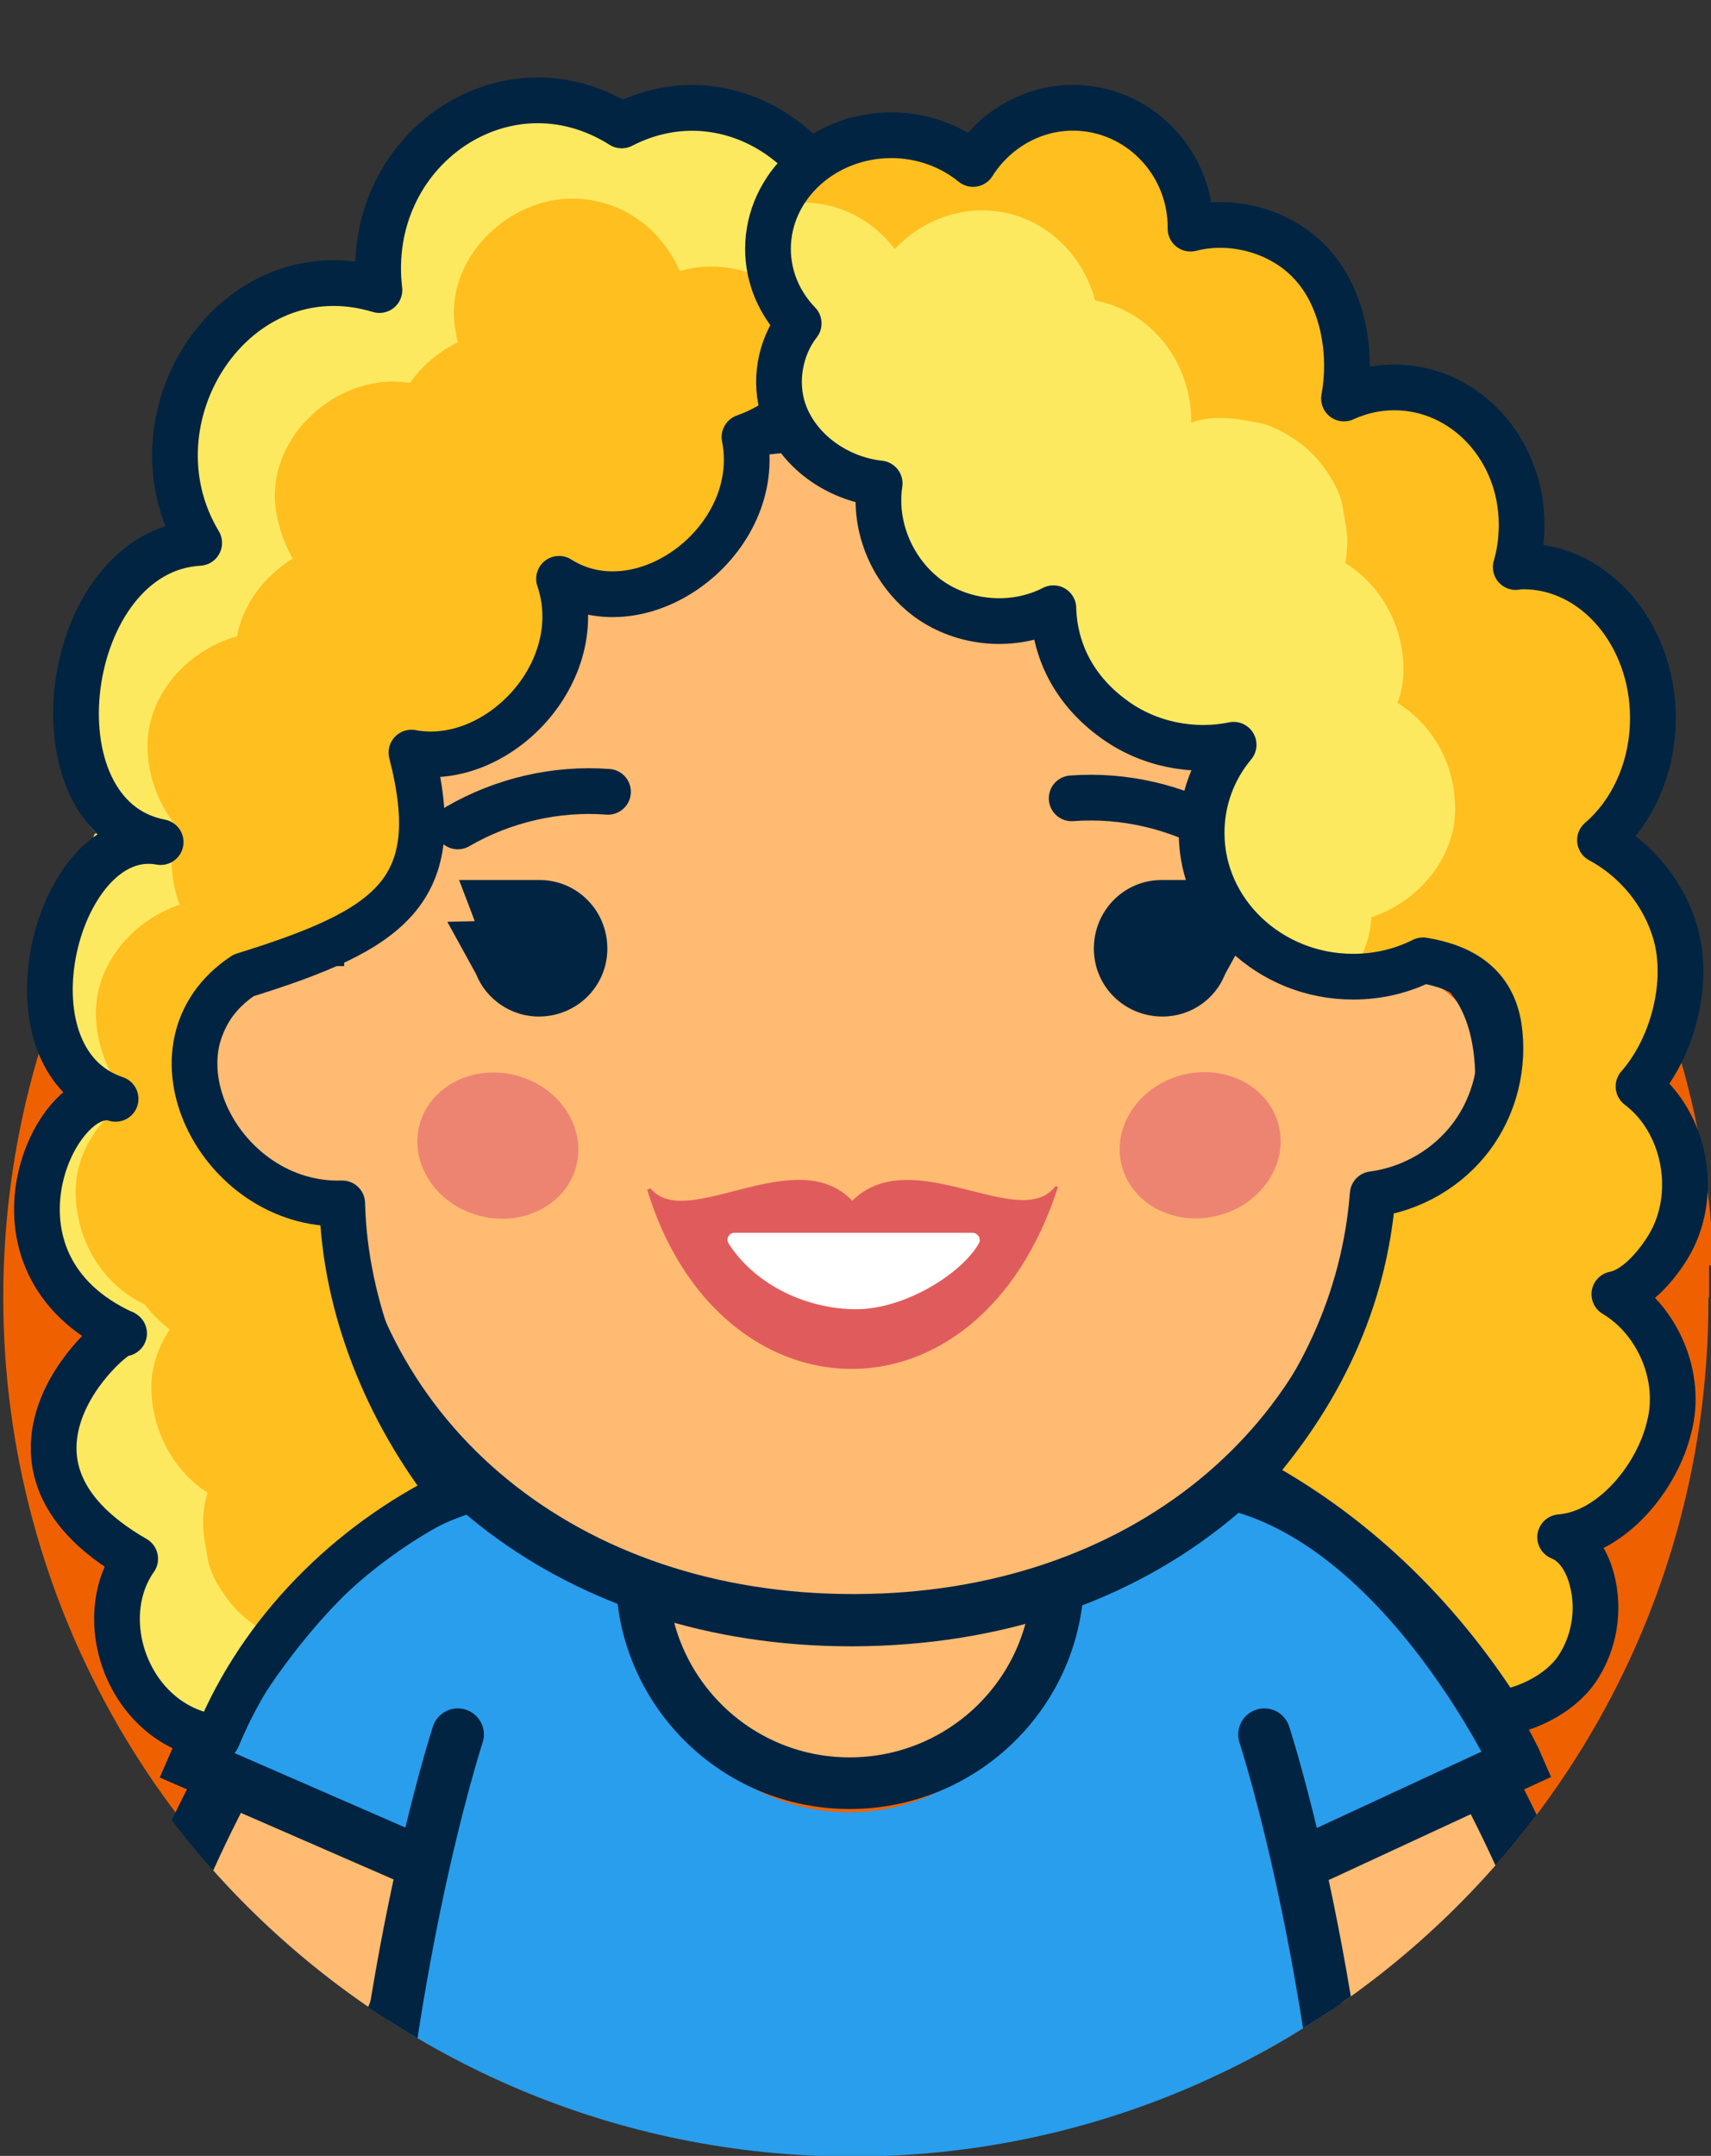 <?xml version="1.0" encoding="utf-8"?>
<!-- Generator: Adobe Illustrator 24.0.1, SVG Export Plug-In . SVG Version: 6.00 Build 0)  -->
<svg version="1.1" xmlns="http://www.w3.org/2000/svg" xmlns:xlink="http://www.w3.org/1999/xlink" x="0px" y="0px"
	 viewBox="0 0 262 330" style="enable-background:new 0 0 262 330;" xml:space="preserve">
<rect x="0" y="0" width="262" height="330" fill="#333333" stroke="none"/>
<style type="text/css">
	.st0{clip-path:url(#SVGID_2_);fill:#EF6100;}
	
		.st1{clip-path:url(#SVGID_2_);fill:none;stroke:#012442;stroke-width:48;stroke-linecap:round;stroke-linejoin:round;stroke-miterlimit:10;}
	
		.st2{clip-path:url(#SVGID_2_);fill:none;stroke:#FFBB71;stroke-width:30;stroke-linecap:round;stroke-linejoin:round;stroke-miterlimit:10;}
	.st3{clip-path:url(#SVGID_2_);fill:#FFBB71;}
	.st4{clip-path:url(#SVGID_2_);fill:#299EED;}
	.st5{clip-path:url(#SVGID_2_);}
	.st6{fill:#299EED;}
	.st7{fill:none;stroke:#012442;stroke-width:8;stroke-linecap:round;stroke-miterlimit:10;}
	.st8{fill:#012442;}
	.st9{clip-path:url(#SVGID_2_);fill:none;stroke:#012442;stroke-width:8;stroke-linecap:round;stroke-miterlimit:10;}
	.st10{fill:#FFBB71;}
	.st11{clip-path:url(#SVGID_2_);fill:#ED8472;}
	
		.st12{clip-path:url(#SVGID_2_);fill:none;stroke:#012442;stroke-width:7;stroke-linecap:round;stroke-linejoin:round;stroke-miterlimit:10;}
	.st13{clip-path:url(#SVGID_2_);fill:#012442;}
	.st14{fill:#E05C5C;}
	.st15{fill:#FFFFFF;}
	.st16{clip-path:url(#SVGID_2_);fill:#FFBF1F;}
	.st17{clip-path:url(#SVGID_2_);fill:#FCE960;}
	.st18{display:none;}
	.st19{display:inline;opacity:0.33;fill:none;stroke:#000000;stroke-miterlimit:10;enable-background:new    ;}
	.st20{display:inline;}
	.st21{fill:#2BB2FC;}
	.st22{fill:none;stroke:#2BB2FC;stroke-miterlimit:10;}
</style>
<g id="Camada_1">
	<g id="Camada_7">
	</g>
	<g id="Camada_8">
		<g>
			<g>
				<defs>
					<path id="SVGID_1_" d="M282.4-0.3H-20.9v194h20.1v4.9h0.2c0,0.2,0,0.4,0,0.5c0,72.4,58.7,131,131.1,131
						c72.4,0,131.1-58.7,131.1-131c0-0.2,0-0.4,0-0.5h0.1v-4.9h20.8L282.4-0.3L282.4-0.3z"/>
				</defs>
				<clipPath id="SVGID_2_">
					<use xlink:href="#SVGID_1_"  style="overflow:visible;"/>
				</clipPath>
				<circle class="st0" cx="131.5" cy="198.6" r="131"/>
				<path class="st1" d="M189.4,252.7c0,0,26.9,22.6,41.2,85.1"/>
				<path class="st2" d="M189.4,252.7c0,0,26.9,22.6,41.2,85.1"/>
				<path class="st1" d="M72.6,252.7c0,0-26.9,22.6-41.2,85.1"/>
				<path class="st2" d="M72.6,252.7c0,0-26.9,22.6-41.2,85.1"/>
				<path class="st3" d="M164.8,233.2l-1-5.9h-67l-1,5.9c-0.3,1.6-0.4,3.2-0.4,4.7c0,17.4,15.6,31.6,34.8,31.6s34.8-14.2,34.8-31.6
					C165.1,236.4,165,234.8,164.8,233.2z"/>
				<path class="st4" d="M172.5,244.6c-4.7,2.8-9.6,5.1-14.6,7.2c0,0.3,0,0.7,0,1c0,13.6-12.5,24.6-27.9,24.6
					c-14.2,0-26-9.5-27.6-21.6c-6-2.5-11.4-6.3-15.8-11.8C52.4,278.2,54.2,371,54.2,371l156.9-0.9
					C211.1,370.2,212.6,285.3,172.5,244.6z"/>
				<g class="st5">
					<g>
						<path class="st6" d="M182,292.6l48.4-24.6c-0.3-0.7-22.5-47-56.5-41.1l-7,1.1c-10.8,4.4-9.6,19.3-5.3,30.1L182,292.6z"/>
					</g>
				</g>
				<g class="st5">
					<path class="st7" d="M202.1,284l30.2-14c-0.3-0.7-25.6-54.2-62.5-42"/>
				</g>
				<g class="st5">
					<g>
						<path class="st6" d="M80.1,292.6L31.7,268c0.3-0.7,22.5-47,56.5-41.1l7,1.1c10.8,4.4,9.6,19.3,5.3,30.1L80.1,292.6z"/>
					</g>
				</g>
				<g class="st5">
					<path class="st7" d="M63.9,284.9L29.7,270c0.3-0.7,25.6-54.2,62.5-42"/>
				</g>
				<g class="st5">
					<path class="st8" d="M157.7,237.1c0.2,1.3,0.3,2.7,0.3,4.1c0,15.4-12.5,27.8-27.9,27.8s-27.8-12.5-27.8-27.8
						c0-1.4,0.1-2.7,0.3-4.1H157.7 M164.6,229.1h-6.9h-55.1h-6.9l-1,6.8c-0.2,1.7-0.4,3.5-0.4,5.2c0,19.8,16.1,35.8,35.8,35.8
						S166,261,166,241.2c0-1.7-0.1-3.5-0.4-5.2L164.6,229.1L164.6,229.1z"/>
				</g>
				<path class="st9" d="M193.6,265.5c0,0,13,39.5,14.6,95.2"/>
				<path class="st9" d="M70.1,265.5c0,0-13,39.5-14.6,95.2"/>
				<g class="st5">
					<path class="st10" d="M176.5,165.1c0,8.6-5,15.8,3.3,16.8c0.7,0.1,30.3,0,31,0c9.4,0,16.9-7.6,16.9-17c0-9.4-7.6-16.9-17-16.9
						c-0.8,0-24.6,0.1-25.3,0.2C177.1,149.4,176.5,156.5,176.5,165.1z"/>
				</g>
				<g class="st5">
					<path class="st10" d="M211.2,173.9c0.1,41-36.4,70.8-81.5,70.9l0,0c-45.1,0.2-77.8-29.4-78-70.4l-0.3-43
						c-0.1-15.1,4.2-25.7,12.1-37.1c19.3-27.9,70-25.7,75-25.3c20.4,1.3,45.1,7.5,57.8,25.2c7.5,10.4,15.2,21.5,15.2,40.8
						L211.2,173.9z"/>
				</g>
				<g class="st5">
					<path class="st8" d="M131.3,68.8c28.1,0,56.1,9.9,69.1,31.8c9.4,15.7,9.7,47.4,9.7,47.4c0.4,0,2.6,0,2.7,0c0,0,0,0,0.1,0
						c9.3,0,12.9,7.6,13,16.9c0,9.4-7.5,17-16.9,17c-0.1,0-0.5,0-1.1,0c-4.2,36.4-35.1,62-76.9,62.1c-0.1,0-0.2,0-0.4,0
						c-42.1,0-73.3-25.9-77.2-62.8c-1.4,0-2.3,0-2.4,0c0,0,0,0-0.1,0c-9.1,0-16.6-7.4-16.6-16.6c0-9.2,7.4-16.6,16.5-16.7
						c0.1,0,0.8,0,1.9,0l-0.1-7.3c0-4.5-0.3-29.3,7.1-41.1C72,79.8,101.7,68.8,131.3,68.8 M131.3,60.8L131.3,60.8
						c-34.5,0-65.3,13.6-78.5,34.6c-5.5,8.9-8.3,23.9-8.3,44.8v0.5v0.1v0c-4.2,1.1-8.1,3.3-11.2,6.5c-4.6,4.7-7.2,10.9-7.2,17.4
						c0,12,8.7,22,20.1,24.1c7.2,37.6,40.9,63.2,84.1,63.2h0.4c22.3-0.1,42.2-6.7,57.6-19.3c13.6-11.1,22.8-26.4,26.3-43.6
						c4.5-1.1,8.5-3.4,11.9-6.7c4.7-4.7,7.3-11,7.2-17.7c-0.1-13.2-6.1-22.2-16-24.4c-0.7-11-3-31.4-10.5-44
						C193.9,74.1,165.5,60.8,131.3,60.8L131.3,60.8z"/>
				</g>
				<g class="st5">
					<path class="st10" d="M83.1,164.5c0,8.4,5,15.4-3.1,16.5c-0.7,0.1-29.6,0.2-30.4,0.2c-9.2,0-16.6-7.4-16.7-16.6
						c0-9.2,7.4-16.6,16.5-16.7c0.8,0,24.1,0,24.8,0.1C82.4,149.1,83.1,156.1,83.1,164.5z"/>
				</g>
				
					<ellipse transform="matrix(0.967 -0.256 0.256 0.967 -38.739 52.815)" class="st11" cx="183.7" cy="175.3" rx="12.4" ry="11.1"/>
				
					<ellipse transform="matrix(0.256 -0.967 0.967 0.256 -112.787 204.166)" class="st11" cx="76.2" cy="175.3" rx="11.1" ry="12.4"/>
				<path class="st12" d="M70.1,126.5c6.9-4,15-5.9,23-5.3"/>
				<path class="st12" d="M187.1,127.5c-6.9-4-15-5.9-23-5.3"/>
				<path class="st13" d="M68.5,141.1l4.2-0.1l-2.4-6.3h11.7c0.2,0,0.4,0,0.6,0c5.8,0,10.4,4.7,10.4,10.5c0,5.8-4.7,10.4-10.5,10.4
					c-4.3,0-8.1-2.7-9.6-6.5L68.5,141.1z"/>
				<path class="st13" d="M192,141.1l-4.2-0.1l2.4-6.3h-11.7c-0.2,0-0.4,0-0.6,0c-5.8,0-10.4,4.7-10.4,10.5
					c0,5.8,4.7,10.4,10.5,10.4c4.4,0,8.1-2.7,9.6-6.5L192,141.1z"/>
				<g class="st5">
					<g>
						<path class="st14" d="M161.6,181.6c-5.5,7.1-21.9-6.9-31.1,2.2c-8.7-9.1-25.4,4.8-30.9-1.9c-0.2,0.1-0.3,0.1-0.5,0.2
							c10.9,35.8,50.7,37.5,62.9-0.4C161.9,181.7,161.8,181.6,161.6,181.6z"/>
					</g>
					<path class="st15" d="M112.5,188.7c-0.9,0-1.4,0.9-0.9,1.7c4.3,6.6,12.3,10,19.5,10c7.6,0,16.3-5.6,18.8-10.1
						c0.4-0.7-0.2-1.6-1-1.6L112.5,188.7z"/>
				</g>
				<path class="st16" d="M129.6,42.1c0-14.3-10.9-25.9-24.4-25.9c-3.9,0-7.6,1-10.9,2.7c-3.8-2.5-8.2-3.9-12.9-3.9
					C67.9,14.9,57,26.5,57,40.9c0,1.1,0.1,2.2,0.2,3.2C55,43.4,52.7,43,50.3,43c-13.5,0-24.4,11.6-24.4,25.9c0,5.1,1.4,9.8,3.8,13.8
					c-12.7,1-19.7,12.2-19.7,25.9c0,5.1,0,9.9,1.5,13.9c5-1,7.1,6.8,2,8c-4.3,1-4.9,33.9-2,37c1.9,2,1.5,1.1-0.8,2.5
					c-10,6.3-5.1,26.4,2.7,32.5c3.5,2.7,1.2,8.1-2.1,8c-4.2,8.1-4.1,22.2,6,24.8c4.2,1.1,3.5,6.7,0.3,7.9c-1.1,4-0.8,8.4,1,12.2
					c2.5,5.5,7.9,9.4,13.9,10.1c6.7-16.3,20-29.7,35.9-37.4c-9.9-12.5-16.4-28.5-16.8-44.4c-10.2,0.4-20.2-7.3-22.4-17.3
					s3.8-16.8,13.2-20.8c6.8,0.5,13.8-2.8,17.7-8.4s4.8-16.2,2-22.5c6.7,1.5,14-2.2,18.6-7.3c4.6-5.1,6.2-12.8,4-19.3
					c6.1,4.5,15.8,2.1,21.6-2.7c5.4-4.5,7.9-12,6.8-19C122.7,63.1,129.6,53.5,129.6,42.1z"/>
				<path class="st17" d="M105.2,16.1c-3.9,0-7.6,1-10.9,2.7c-3.8-2.5-8.2-3.9-12.9-3.9C67.9,14.9,57,26.5,57,40.9
					c0,1.1,0.1,2.1,0.2,3.2C55,43.4,52.7,43,50.3,43c-13.5,0-24.4,11.6-24.4,25.9c0,5.1,1.4,9.8,3.8,13.8
					c-12.7,1-20.7,12.2-20.7,25.9c0,7.5,1,14.2,5.8,19c-0.9-0.3-0.4,3.4-1.7,4.2c-6.8,4.5-10.7,22.8-3.6,32.3c1,1.3,0.9,2.6,0.3,3.7
					c0.6,1.1,0.7,2.4,0,3.8c-2.5,5.1-5.3,10-4.6,15.9c0.7,6.2,6,11.1,9.9,15.7c2.2,2.7-0.5,6.1-2.9,7c-6,7.8-2.1,23.3,7.4,26.4
					c5.1,1.7,2.9,9.6-2.2,8c-0.7,3.7-0.3,7.5,1.3,10.9c2.5,5.5,7.9,9.4,13.9,10.1c2.2-5.5,5.3-10.6,8.9-15.3c-1.9-1-3.8-2.4-5-3.6
					c-1.9-1.9-4.3-5.4-4.7-8.2c-0.2-1.3-0.7-3.5-0.7-5.2c0-1.7,0.2-3.3,0.7-4.8c-5-3.2-8.3-9-8.6-15.3c-0.2-3.5,0.9-6.9,2.8-9.7
					c-1.4-1.1-2.7-2.3-3.8-3.8c-6.2-2.9-10.3-9.3-10.6-16.5c-0.3-6.2,3.2-11.7,8.2-15c-3-3.3-4.9-7.7-5.1-12.4
					c-0.4-7.9,5.5-14.9,12.8-17.3c-0.7-1.9-1.1-3.9-1.2-5.9c-0.1-2.1,0.2-4,0.9-5.9c-2.7-3.2-4.4-7.3-4.6-11.8
					c-0.4-8.2,6-15.4,13.7-17.5c0.9-5,4.2-9.2,8.5-11.9c-1.5-2.7-2.5-5.8-2.7-9c-0.4-9.8,8.7-18.1,18.1-18.1c0.9,0,1.7,0.1,2.6,0.2
					c1.8-2.6,4.4-4.8,7.3-6.2c-0.3-1.3-0.5-2.6-0.6-3.9c-0.4-9.8,8.7-18.1,18.1-18.1c7.6,0,13.7,4.7,16.5,11.1
					c1.6-0.5,3.2-0.7,4.8-0.7c8.8,0,15.6,6.2,17.6,14.2c2-3.8,3.2-8.1,3.2-12.8C129.6,27.8,118.7,16.1,105.2,16.1z"/>
				<path class="st12" d="M130.5,42.4c0.1-18.2-18.4-31.9-35.3-23.2C77.3,7.9,55.6,23.1,58.1,44.4C35.9,37.7,19,64,30.5,83.1
					C9.3,84.3,4.1,125,24.6,128.9c-15.9-3-25.2,33.2-6.9,39.3c-9-3-22.5,25.1,1.3,35.9c-0.5-1.4-25.1,19.1,1.7,34.5
					c-6.8,9.7-0.6,25.9,12.6,27.4c6.7-16.3,20.1-29.7,35.9-37.4c-9.9-12.6-16.4-28.5-16.8-44.4c-18.8,0.6-31.4-24.1-15.1-34.9
					c22.5-7,31.2-12.8,25.7-34.1c13.2,2.5,27.4-12.4,22.6-26.6c12.8,8.1,31.5-6,28.4-21.7C123.6,63.5,130.5,53.8,130.5,42.4z"/>
				<path class="st17" d="M246.3,197.8c3.3-0.6,6.5-4.4,8.2-7.2c4.8-7.8,2.8-19.1-4.5-24.6c5.2-5.9,7.8-15.7,5.7-23.3
					c-1.7-6.1-6-11.4-11.6-14.4c4.9-4.2,8.1-11,8.1-18.7c0-12.8-8.9-23.2-19.8-23.2c-0.4,0-0.8,0-1.2,0.1c0.6-2,0.9-4.2,0.9-6.5
					c0-11.6-8.7-21-19.5-21c-2.7,0-5.3,0.6-7.7,1.7c1.3-7.1-0.2-15.2-4.7-20.3c-4.5-5.2-12.2-7.4-18.8-5.7c0,0,0-0.1,0-0.2
					c0-10.1-8.1-18.3-18-18.3c-6.4,0-12.1,3.5-15.3,8.6c-3.3-2.7-7.7-4.4-12.5-4.4c-10.4,0-18.9,7.8-18.9,17.4
					c0,4.4,1.8,8.4,4.7,11.4c-2.9,3.7-3.8,9-2.3,13.4c2.1,6.1,8.2,10.4,14.7,11.1c-1,6.7,2,13.6,7.4,17.6c5.5,4,13.2,4.6,19.2,1.5
					c0.2,7,3.6,12.9,9.3,17c5.2,3.8,12,5.2,18.3,3.9c-3.1,3.7-4.9,8.4-4.9,13.5c0,12.1,10.4,22,23.2,22c3.9,0,7.5-0.9,10.7-2.5
					c6.2,1,10.6,3.9,11.6,10.1c0.9,5.9-0.6,12.1-4.2,16.9s-9.1,8-15.1,8.8c-1.3,16.5-8.3,30.9-19.3,43.2c16,8.4,29.1,21.1,38.8,36.3
					c4.7-0.8,9.8-3.4,12.2-7.5c2.5-4.1,3.1-9.3,1.6-13.9c-0.8-2.4-2.3-4.7-4.6-5.6c7.9-0.6,14.9-9.2,16.7-16.9
					C256.7,210.4,253,201.8,246.3,197.8z"/>
				<path class="st16" d="M246.3,197.8c3.3-0.6,6.5-4.4,8.2-7.2c4.8-7.8,2.8-19.1-4.5-24.6c5.2-5.9,7.8-15.7,5.7-23.3
					c-1.7-6.1-6-11.4-11.6-14.4c4.9-4.2,8.1-11,8.1-18.7c0-12.8-8.9-23.2-19.8-23.2c-0.4,0-0.8,0-1.2,0.1c0.6-2,0.9-4.2,0.9-6.5
					c0-11.6-8.7-21-19.5-21c-2.7,0-5.3,0.6-7.7,1.7c1.3-7.1-0.2-15.2-4.7-20.3c-4.5-5.2-12.2-7.4-18.8-5.7c0,0,0-0.1,0-0.2
					c0-10.1-8.1-18.3-18-18.3c-6.4,0-12.1,3.5-15.3,8.6c-3.3-2.7-7.7-4.4-12.5-4.4c-8.1,0-15,4.7-17.7,11.3c1.6-0.5,3.2-0.7,4.9-0.7
					c5.9,0,10.9,2.8,14.2,7.1c3.4-3.6,8.3-5.9,13.3-5.9c8.6,0,15.3,6,17.4,13.8c8.4,1.6,14.4,9.1,14.7,17.8c0,0.3,0,0.6,0,0.9
					c1.6-0.6,3.3-0.8,5.1-0.7c1.7,0,3.9,0.5,5.2,0.7c2.7,0.5,6.3,2.8,8.2,4.7c1.9,1.9,4.3,5.4,4.7,8.2c0.2,1.3,0.7,3.5,0.7,5.2
					c0,1.2-0.1,2.3-0.3,3.4c5.2,3.2,8.6,9,8.9,15.5c0.1,2-0.2,4-0.9,5.9c5.2,3.2,8.6,9,8.8,15.5c0.4,7.9-5.5,14.9-12.8,17.3
					c-0.2,3.3-1.4,6.4-3.3,8.9c3.8,0,7.4-0.9,10.5-2.5c6.2,1,10.6,3.9,11.6,10.1c0.9,5.9-0.6,12.1-4.2,16.9s-9.1,8-15.1,8.8
					c-1.3,16.5-8.3,30.9-19.3,43.2c16,8.4,29.1,21.1,38.8,36.3c4.7-0.8,9.8-3.4,12.2-7.5c2.5-4.1,3.1-9.3,1.6-13.9
					c-0.8-2.4-2.3-4.7-4.6-5.6c7.9-0.6,14.9-9.2,16.7-16.9C256.7,210.4,253,201.8,246.3,197.8z"/>
				<path class="st12" d="M247.2,198.1c3.3-0.6,6.5-4.4,8.2-7.2c4.8-7.8,2.8-19.1-4.5-24.6c5.2-5.9,7.8-15.7,5.7-23.3
					c-1.7-6.1-6-11.4-11.6-14.4c4.9-4.2,8.1-11,8.1-18.7c0-12.8-8.9-23.2-19.8-23.2c-0.4,0-0.8,0-1.2,0.1c0.6-2,0.9-4.2,0.9-6.5
					c0-11.6-8.7-21-19.5-21c-2.7,0-5.3,0.6-7.7,1.7c1.3-7.1-0.2-15.2-4.7-20.3c-4.5-5.2-12.2-7.4-18.8-5.7c0,0,0-0.1,0-0.2
					c0-10.1-8.1-18.3-18-18.3c-6.4,0-12.1,3.5-15.3,8.6c-3.3-2.7-7.7-4.4-12.5-4.4c-10.4,0-18.9,7.8-18.9,17.4
					c0,4.4,1.8,8.4,4.7,11.4c-2.9,3.7-3.8,9-2.3,13.4c2.1,6.1,8.2,10.4,14.7,11.1c-1,6.7,2,13.6,7.4,17.6c5.5,4,13.2,4.6,19.2,1.5
					c0.2,7,3.6,12.9,9.3,17c5.2,3.8,12,5.2,18.3,3.9c-3.1,3.7-4.9,8.4-4.9,13.5c0,12.1,10.4,22,23.2,22c3.9,0,7.5-0.9,10.7-2.5
					c6.2,1,10.6,3.9,11.6,10.1c0.9,5.9-0.6,12.1-4.2,16.9s-9.1,8-15.1,8.8c-1.3,16.5-8.3,30.9-19.3,43.2c16,8.4,29.1,21.1,38.8,36.3
					c4.7-0.8,9.8-3.4,12.2-7.5c2.5-4.1,3.1-9.3,1.6-13.9c-0.8-2.4-2.3-4.7-4.6-5.6c7.9-0.6,14.9-9.2,16.7-16.9
					C257.6,210.8,253.9,202.1,247.2,198.1z"/>
			</g>
		</g>
	</g>
	<g id="Camada_3" class="st18">
		<circle class="st19" cx="131.9" cy="197.2" r="131.1"/>
	</g>
</g>
<g id="Camada_2" class="st18">
	<g class="st20">
		<g>
			<path class="st21" d="M261,1v328H1V1H261 M262,0H0v330h262V0L262,0z"/>
		</g>
		<line class="st22" x1="1.4" y1="139.5" x2="261.1" y2="139.5"/>
		<line class="st22" x1="0.8" y1="201.8" x2="261.1" y2="201.8"/>
		<line class="st22" x1="261.4" y1="242.8" x2="1.1" y2="242.8"/>
		<ellipse class="st22" cx="131" cy="161.8" rx="84.3" ry="80.6"/>
		<ellipse class="st22" cx="83.8" cy="139.5" rx="12.5" ry="12.5"/>
		<ellipse class="st22" cx="179.7" cy="139.5" rx="12.5" ry="12.5"/>
		<ellipse class="st22" cx="131" cy="198.7" rx="131" ry="131.3"/>
		<line class="st22" x1="131" y1="329.3" x2="131" y2="1.1"/>
	</g>
</g>
</svg>
